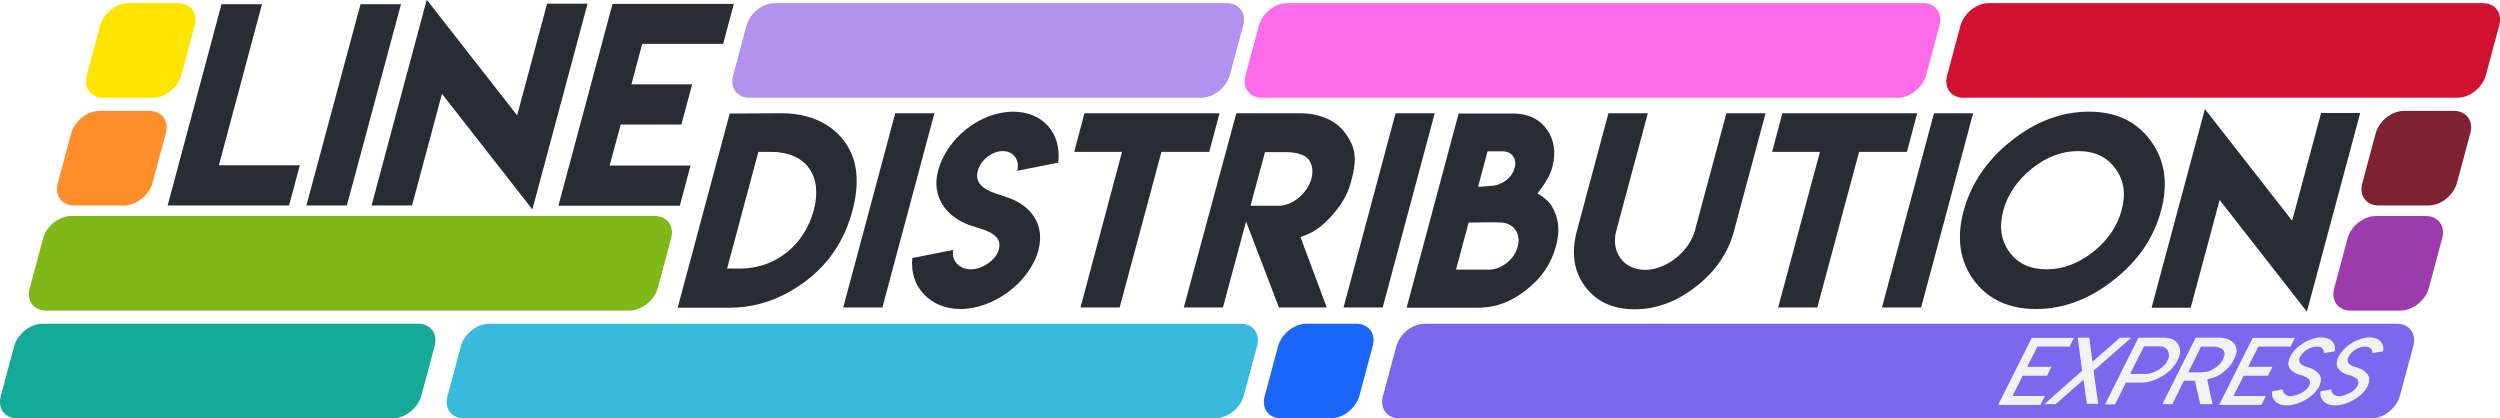 <?xml version="1.0" encoding="utf-8"?>
<!-- Generator: Adobe Illustrator 24.1.0, SVG Export Plug-In . SVG Version: 6.00 Build 0)  -->
<svg version="1.1" id="Layer_1" xmlns="http://www.w3.org/2000/svg" xmlns:xlink="http://www.w3.org/1999/xlink" x="0px" y="0px"
	 viewBox="0 0 951.4 159.2" style="enable-background:new 0 0 951.4 159.2;" xml:space="preserve">
<style type="text/css">
	.st0{fill:#282C34;}
	.st1{fill:#FFE400;}
	.st2{fill:#B291EF;}
	.st3{fill:#FC6BE9;}
	.st4{fill:#D01131;}
	.st5{fill:#FF8E2A;}
	.st6{fill:#7FB817;}
	.st7{fill:#7E2131;}
	.st8{fill:#9C3BAC;}
	.st9{fill:#15AA98;}
	.st10{fill:#39BADD;}
	.st11{fill:#1B66FA;}
	.st12{fill:#7B68EE;}
	.st13{fill:#F2F2F2;}
</style>
<g>
	<g id="Line">
		<path class="st0" d="M99.7,1.6L83.3,62.9h30.8L110,78.2H63.8L84.3,1.6H99.7z"/>
		<path class="st0" d="M137.2,1.6h15.4L132,78.2h-15.4L137.2,1.6z"/>
		<path class="st0" d="M196.8,43.9l11.4-42.5h15.4l-21,78.3l-34.4-44l-11.4,42.5h-15.4l21-78.3L196.8,43.9z"/>
		<path class="st0" d="M279.3,1.4l-4.1,15.3h-30.8l-4.1,15.4h23.1l-4.1,15.3h-23.1L232,63h30.8l-4.1,15.3h-46.2l20.6-76.8H279.3z"/>
	</g>
	<g id="Distribution">
		<path class="st0" d="M297.4,43.1c11.6,0,19.5,4.6,24.1,10.9c4.8,6.6,5.8,15.4,2.9,26.2c-2.9,10.8-8.5,19.5-16.9,26.1
			c-9.2,7.2-19.2,10.8-29.9,10.8h-19.7l19.8-73.9L297.4,43.1L297.4,43.1z M293.4,57.8h-4.8l-11.9,44.4h5c13.3,0,24.4-8.8,28-22.2
			C313.2,66.8,306.7,57.8,293.4,57.8z"/>
		<path class="st0" d="M340.7,43.1h14.9L335.8,117h-14.9L340.7,43.1z"/>
		<path class="st0" d="M369.5,102.5c4.1,0,9.5-3.4,10.6-7.5c1.8-6.7-7-7.7-11.6-9.5c-8.2-3.1-14.2-10.5-11.5-20.5
			c3.3-12.5,16.1-22.5,28.6-22.5c11.4,0,18.5,8.4,17.1,19.4L387.1,65c1.1-4.1-1.4-7.5-5.5-7.5c-4.1,0-8.4,3.4-9.5,7.5
			c-1.8,6.7,6.2,8.4,10.9,10c8.6,2.7,14.9,9.8,12.2,20.1c-3.3,12.5-17.2,22.5-29.7,22.5c-11.4,0-19.5-8.4-18.3-19.4l15.6-3.1
			C361.8,99.2,365.3,102.6,369.5,102.5L369.5,102.5z"/>
		<path class="st0" d="M464.1,43.1l-3.9,14.7H442L426.1,117h-14.9L427,57.8h-18.2l3.9-14.7H464.1z"/>
		<path class="st0" d="M470.5,43.1h24.1c8.2,0,14.1,3.1,17.3,7.5c3.3,4.5,4.8,8.6,2.7,16.8l-0.5,1.9c-1.3,5-4.2,9.7-8.5,14.1
			c-3.6,3.6-6,5.2-10.7,6.8l10,26.8h-18.2l-12.5-32.7l-8.8,32.7h-14.9L470.5,43.1z M499.1,67.9c0.7-2.7,0.4-5.1-1-7.1
			c-1.4-1.9-4.8-2.9-8.4-2.9h-8.3l-5.5,20.4h5.7l0,0h5C492,78.3,497.6,73.5,499.1,67.9z"/>
		<path class="st0" d="M531.1,43.1H546L526.2,117h-14.9L531.1,43.1z"/>
		<path class="st0" d="M585.1,73.6c1.6,0.9,3.6,2.4,4.7,3.8c3.3,4.6,4.1,10,2.3,16.4c-1.7,6.4-5.4,11.9-11.1,16.4
			c-5.7,4.6-11.8,6.9-18.2,6.9h-27.5l19.8-73.9h15.5h5.1c5.7,0,10.1,2,13,6.1c2.8,4,3.5,8.7,2.1,14.1
			C590,66.9,587.1,71.1,585.1,73.6z M571.9,57.6h-5.8l-3.6,13.5c1.3-0.1,3.2-0.2,5.6-0.4c3.6-0.4,7.3-3,8.3-6.8
			C577.4,60.5,575.4,57.6,571.9,57.6z M577.6,93.8c1.3-4.9-1.6-8.8-6.1-9.1c-4.3-0.2-8.2,0-12.6,0l-4.8,17.9h2.9h9.7
			C571.5,102.6,576.4,98.6,577.6,93.8z"/>
		<path class="st0" d="M645,87.8l12-44.7h14.9l-12,44.8c-2.2,8.3-7,15.3-14.4,21.1c-7.4,5.8-15.2,8.7-23.4,8.7
			c-8.3,0-14.6-2.9-18.9-8.7c-4.3-5.8-5.3-12.9-3.1-21.1l12-44.8h15l-12,44.7c-2.2,8.1,2.8,14.9,11,14.9
			C634.1,102.7,642.8,95.8,645,87.8z"/>
		<path class="st0" d="M729.6,43.1l-3.9,14.7h-18.2L691.6,117h-14.9l15.9-59.2h-18.2l3.9-14.7H729.6z"/>
		<path class="st0" d="M736,43.1h14.9L731.1,117h-14.9L736,43.1z"/>
		<path class="st0" d="M818.5,53.6c5.4,7.4,6.7,16.2,3.9,26.6c-2.8,10.4-8.8,19.2-18.2,26.5c-9.3,7.3-19.1,10.9-29.4,10.9
			c-10.4,0-18.2-3.7-23.6-10.9c-5.4-7.3-6.7-16.2-3.9-26.5c2.8-10.3,8.8-19.2,18.1-26.6c9.3-7.4,19.2-11.1,29.5-11.1
			C805.3,42.5,813.1,46.2,818.5,53.6z M773.3,64.1c-5.6,4.5-9.2,9.8-10.9,15.9c-1.7,6.2-0.9,11.5,2.3,15.9c3.2,4.4,7.9,6.6,14.2,6.6
			c6.1,0,12-2.2,17.6-6.6c5.6-4.4,9.2-9.7,10.9-15.9c1.7-6.2,0.9-11.5-2.4-15.9c-3.2-4.4-7.9-6.6-14.1-6.6
			C784.7,57.5,778.8,59.7,773.3,64.1z"/>
		<path class="st0" d="M872.3,84l11-41h14.9l-20.3,75.6l-33.2-42.5l-11,41h-14.9l20.3-75.6L872.3,84z"/>
	</g>
	<g>
		<path class="st1" d="M58.2,37.2h-19c-4.7,0-7.5-3.8-6.2-8.5l5.1-19c1.3-4.7,6.1-8.5,10.8-8.5h19c4.7,0,7.5,3.8,6.2,8.5l-5.1,19
			C67.7,33.3,62.9,37.2,58.2,37.2z"/>
		<path class="st2" d="M457.2,37.2h-172c-4.7,0-7.5-3.8-6.2-8.5l5.1-19c1.3-4.7,6.1-8.5,10.8-8.5h172c4.7,0,7.5,3.8,6.2,8.5l-5.1,19
			C466.7,33.3,461.9,37.2,457.2,37.2z"/>
		<path class="st3" d="M722.2,37.2h-242c-4.7,0-7.5-3.8-6.2-8.5l5.1-19c1.3-4.7,6.1-8.5,10.8-8.5h242c4.7,0,7.5,3.8,6.2,8.5l-5.1,19
			C731.7,33.3,726.9,37.2,722.2,37.2z"/>
		<path class="st4" d="M935.2,37.2h-188c-4.7,0-7.5-3.8-6.2-8.5l5.1-19c1.3-4.7,6.1-8.5,10.8-8.5h188c4.7,0,7.5,3.8,6.2,8.5l-5.1,19
			C944.7,33.3,939.9,37.2,935.2,37.2z"/>
		<path class="st5" d="M47.2,78.2h-19c-4.7,0-7.5-3.8-6.2-8.5l5.1-19c1.3-4.7,6.1-8.5,10.8-8.5h19c4.7,0,7.5,3.8,6.2,8.5l-5.1,19
			C56.7,74.3,51.9,78.2,47.2,78.2z"/>
		<path class="st6" d="M239.5,118.2h-222c-4.7,0-7.5-3.8-6.2-8.5l5.1-19c1.3-4.7,6.1-8.5,10.8-8.5h222c4.7,0,7.5,3.8,6.2,8.5
			l-5.1,19C249,114.3,244.2,118.2,239.5,118.2z"/>
		<path class="st7" d="M924.2,78.2h-19c-4.7,0-7.5-3.8-6.2-8.5l5.1-19c1.3-4.7,6.1-8.5,10.8-8.5h19c4.7,0,7.5,3.8,6.2,8.5l-5.1,19
			C933.7,74.3,928.9,78.2,924.2,78.2z"/>
		<path class="st8" d="M913.5,118.2h-19c-4.7,0-7.5-3.8-6.2-8.5l5.1-19c1.3-4.7,6.1-8.5,10.8-8.5h19c4.7,0,7.5,3.8,6.2,8.5l-5.1,19
			C923,114.3,918.2,118.2,913.5,118.2z"/>
		<path class="st9" d="M149.5,159.2H6.5c-4.7,0-7.5-3.8-6.2-8.5l5.1-19c1.3-4.7,6.1-8.5,10.8-8.5h143c4.7,0,7.5,3.8,6.2,8.5l-5.1,19
			C159,155.3,154.2,159.2,149.5,159.2z"/>
		<path class="st10" d="M462.5,159.2h-286c-4.7,0-7.5-3.8-6.2-8.5l5.1-19c1.3-4.7,6.1-8.5,10.8-8.5h286c4.7,0,7.5,3.8,6.2,8.5
			l-5.1,19C472,155.3,467.2,159.2,462.5,159.2z"/>
		<path class="st11" d="M506.5,159.2h-19c-4.7,0-7.5-3.8-6.2-8.5l5.1-19c1.3-4.7,6.1-8.5,10.8-8.5h19c4.7,0,7.5,3.8,6.2,8.5l-5.1,19
			C516,155.3,511.2,159.2,506.5,159.2z"/>
		<path class="st12" d="M902.5,159.2h-370c-4.7,0-7.5-3.8-6.2-8.5l5.1-19c1.3-4.7,6.1-8.5,10.8-8.5h370c4.7,0,7.5,3.8,6.2,8.5
			l-5.1,19C912,155.3,907.2,159.2,902.5,159.2z"/>
	</g>
	<g id="Express">
		<path class="st13" d="M789.3,128.5l-1.7,3.4h-11.1h-1.2l-0.5,1.1l-2.8,5.5l-0.5,1.1h1.2h8l-1.7,3.4h-8.1h-1.2l-0.5,1.1l-2.8,5.5
			l-0.5,1.1h1.2h11.1l-1.7,3.4h-11.1h-5l12.8-25.5H789.3z"/>
		<path class="st13" d="M795.1,128.5l1,7.6l0.2,1.6l1.8-1.6l8.7-7.6h4.3l-13.8,12.1l-0.6,0.5l0.1,0.5l1.7,12.1h-4.3l-1.1-7.6
			l-0.2-1.6l-1.8,1.6l-8.8,7.7l-4.3,0l13.8-12.2l0.6-0.5l-0.1-0.5l-1.6-12.1H795.1z"/>
		<path class="st13" d="M804.7,146.7l4.8-9.6l4.3-8.6h5h4.6c1.3,0,2.4,0.2,3.3,0.6c0.9,0.4,1.6,1,2.2,1.9c0.5,0.8,0.8,1.8,0.8,2.8
			c0,1-0.4,2.1-1,3.3c-0.6,1.2-1.4,2.3-2.3,3.3c-1,1-2.1,1.9-3.5,2.7c-1.4,0.8-2.7,1.5-4.1,1.9c-1.3,0.4-2.7,0.6-4,0.6h-4.6h-1.2
			l-0.5,1.1l-3.6,7.2h-3.8L804.7,146.7z M810.7,142.3h1.2l4.6,0c0.8,0,1.6-0.1,2.4-0.4c0.8-0.2,1.6-0.6,2.5-1.1
			c0.8-0.5,1.5-1.1,2.1-1.7c0.6-0.6,1-1.2,1.4-2c0.4-0.7,0.6-1.4,0.5-2c0-0.6-0.1-1.1-0.4-1.7c-0.3-0.5-0.7-0.9-1.3-1.2
			c-0.5-0.3-1.2-0.4-2-0.4h-4.6h-1.2l-0.5,1.1l-2.1,4.1l-2.1,4.1L810.7,142.3z"/>
		<path class="st13" d="M835.6,128.5h8.8c1.4,0,2.6,0.2,3.7,0.7c1,0.4,1.7,1,2.3,1.8c0.5,0.9,0.8,1.7,0.8,2.5c0,0.8-0.3,1.8-0.9,3
			l-0.4,0.7c-0.4,0.9-1,1.7-1.6,2.4c-0.6,0.7-1.4,1.4-2.4,2.2c-0.8,0.6-1.5,1.1-2.1,1.3c-0.6,0.3-1.3,0.6-2.2,0.8l-1.6,0.5l0.2,1.1
			l1.8,8.3h-4.7l-2-8.9h-4.2l-4.4,8.9h-3.8L835.6,128.5z M838.4,141.6L838.4,141.6c0.8,0,1.5-0.1,2.2-0.3c0.6-0.2,1.3-0.6,2.1-1.1
			c0.8-0.5,1.5-1.1,2-1.6c0.5-0.5,0.9-1.2,1.3-1.9c0.3-0.7,0.5-1.3,0.6-1.8c0-0.5-0.1-1-0.4-1.5l0,0c-0.3-0.5-0.8-0.8-1.5-1.1
			c-0.7-0.2-1.5-0.4-2.4-0.4h-3.5h-1.2l-0.5,1.1l-3.8,7.6l-0.5,1.1h1.2l1.4,0h0.9H838.4z"/>
		<path class="st13" d="M873.4,128.5l-1.7,3.4h-11.1h-1.2l-0.5,1.1l-2.8,5.5l-0.5,1.1h1.2h8l-1.7,3.4h-8.1h-1.2l-0.5,1.1l-2.8,5.5
			l-0.5,1.1h1.2h11.1l-1.7,3.4h-11.1h-5l12.8-25.5H873.4z"/>
		<path class="st13" d="M874,150.3c0.7-0.2,1.3-0.5,1.9-0.8c0.6-0.3,1.2-0.7,1.7-1.2c0.5-0.5,0.9-1,1.2-1.5c0.2-0.5,0.3-0.9,0.3-1.3
			c0-0.4-0.1-0.7-0.3-1c-0.2-0.3-0.5-0.5-0.9-0.8c-0.4-0.2-0.8-0.4-1.2-0.6c-0.4-0.2-0.8-0.3-1.3-0.4c-1.1-0.3-2-0.7-2.7-1.2
			c-0.7-0.5-1.3-1.1-1.6-1.9c-0.2-0.5-0.3-1.1-0.2-1.8c0.1-0.7,0.3-1.4,0.7-2.1c0.5-1,1.2-1.9,2-2.8c0.9-0.9,1.9-1.7,2.9-2.3
			c1.1-0.7,2.2-1.2,3.4-1.6c1.2-0.4,2.4-0.6,3.5-0.6c1,0,1.9,0.2,2.6,0.5c0.8,0.3,1.4,0.7,1.8,1.3c0.7,1,1,2.1,0.7,3.5l-4.1,0.7
			c0.1-0.5-0.1-1-0.3-1.4c-0.5-0.8-1.3-1.1-2.5-1.1c-0.6,0-1.2,0.1-1.8,0.3c-0.6,0.2-1.2,0.5-1.8,0.8c-0.6,0.4-1.1,0.8-1.6,1.3
			c-0.5,0.5-0.8,1-1.1,1.5c-0.2,0.4-0.3,0.7-0.3,1.1c0,0.3,0,0.6,0.1,0.8c0.1,0.2,0.2,0.5,0.4,0.7c0.2,0.2,0.4,0.4,0.6,0.5
			c0.2,0.1,0.5,0.3,0.8,0.4c0.3,0.1,0.6,0.3,0.9,0.3c0.2,0.1,0.6,0.2,0.9,0.3c0.3,0.1,0.6,0.2,0.8,0.3c0.6,0.2,1.1,0.5,1.6,0.8
			c0.5,0.3,0.9,0.7,1.2,1.1c0.4,0.4,0.6,0.9,0.8,1.3c0.2,0.5,0.2,1,0.1,1.7c-0.1,0.6-0.3,1.2-0.6,1.9c-0.5,1-1.2,2-2.2,2.9
			c-0.9,0.9-2,1.7-3.1,2.3c-1.1,0.6-2.3,1.2-3.5,1.5c-1.2,0.4-2.4,0.6-3.5,0.6c-1.2,0-2.3-0.2-3.2-0.7c-0.9-0.4-1.6-1.1-2-1.9
			s-0.6-1.7-0.4-2.8l4.1-0.7c0,0.8,0.3,1.4,0.9,1.9c0.6,0.5,1.4,0.7,2.3,0.7C872.6,150.7,873.3,150.5,874,150.3z"/>
		<path class="st13" d="M892.4,150.3c0.7-0.2,1.3-0.5,1.9-0.8c0.6-0.3,1.2-0.7,1.7-1.2c0.5-0.5,0.9-1,1.2-1.5
			c0.2-0.5,0.3-0.9,0.3-1.3c0-0.4-0.1-0.7-0.3-1c-0.2-0.3-0.5-0.5-0.9-0.8c-0.4-0.2-0.8-0.4-1.2-0.6c-0.4-0.2-0.8-0.3-1.3-0.4
			c-1.1-0.3-2-0.7-2.7-1.2c-0.7-0.5-1.3-1.1-1.6-1.9c-0.2-0.5-0.3-1.1-0.2-1.8c0.1-0.7,0.3-1.4,0.7-2.1c0.5-1,1.2-1.9,2-2.8
			c0.9-0.9,1.9-1.7,2.9-2.3c1.1-0.7,2.2-1.2,3.4-1.6c1.2-0.4,2.4-0.6,3.5-0.6c1,0,1.9,0.2,2.6,0.5c0.8,0.3,1.4,0.7,1.8,1.3
			c0.7,1,1,2.1,0.7,3.5l-4.1,0.7c0.1-0.5-0.1-1-0.3-1.4c-0.5-0.8-1.3-1.1-2.5-1.1c-0.6,0-1.2,0.1-1.8,0.3c-0.6,0.2-1.2,0.5-1.8,0.8
			c-0.6,0.4-1.1,0.8-1.6,1.3c-0.5,0.5-0.8,1-1.1,1.5c-0.2,0.4-0.3,0.7-0.3,1.1c0,0.3,0,0.6,0.1,0.8c0.1,0.2,0.2,0.5,0.4,0.7
			c0.2,0.2,0.4,0.4,0.6,0.5c0.2,0.1,0.5,0.3,0.8,0.4c0.3,0.1,0.6,0.3,0.9,0.3c0.2,0.1,0.6,0.2,0.9,0.3c0.3,0.1,0.6,0.2,0.8,0.3
			c0.6,0.2,1.1,0.5,1.6,0.8s0.9,0.7,1.2,1.1c0.4,0.4,0.6,0.9,0.8,1.3c0.2,0.5,0.2,1,0.1,1.7c-0.1,0.6-0.3,1.2-0.6,1.9
			c-0.5,1-1.2,2-2.2,2.9c-0.9,0.9-2,1.7-3.1,2.3c-1.1,0.6-2.3,1.2-3.5,1.5c-1.2,0.4-2.4,0.6-3.5,0.6c-1.2,0-2.3-0.2-3.2-0.7
			c-0.9-0.4-1.6-1.1-2-1.9c-0.4-0.8-0.6-1.7-0.4-2.8l4.1-0.7c0,0.8,0.3,1.4,0.9,1.9c0.6,0.5,1.4,0.7,2.3,0.7
			C891.1,150.7,891.7,150.5,892.4,150.3z"/>
	</g>
</g>
</svg>
